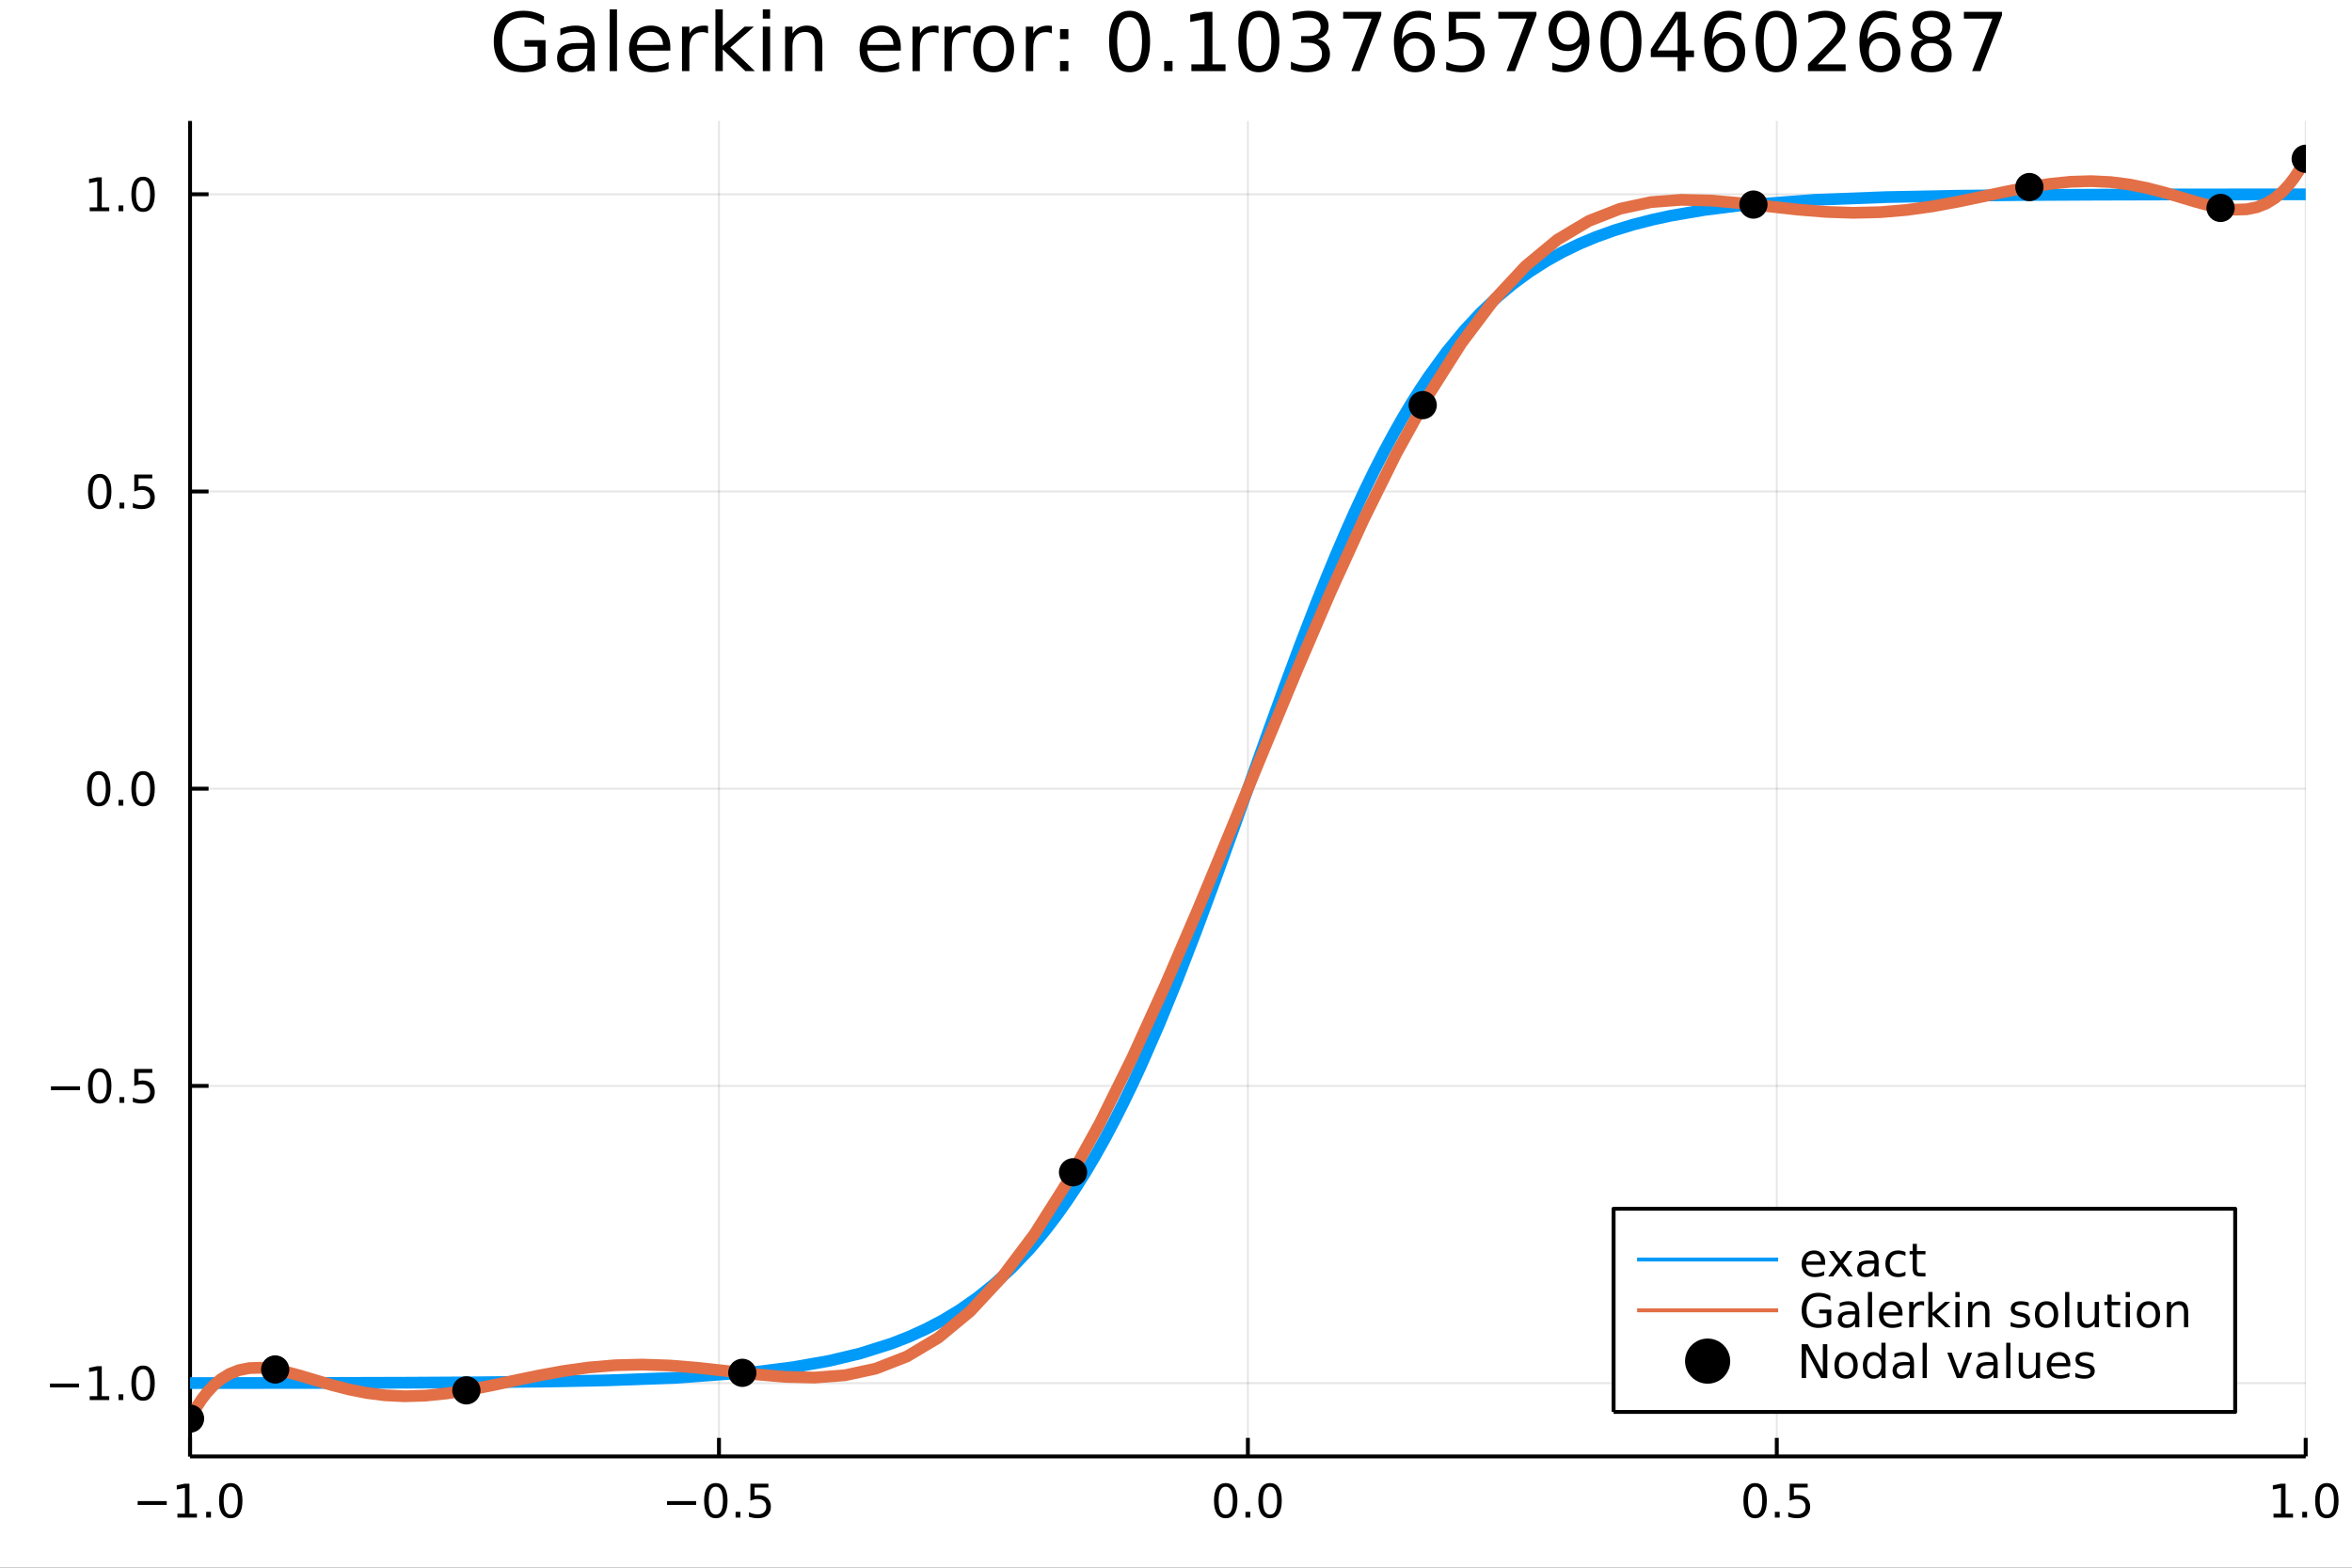 <?xml version="1.0" encoding="utf-8"?>
<svg xmlns="http://www.w3.org/2000/svg" xmlns:xlink="http://www.w3.org/1999/xlink" width="600" height="400" viewBox="0 0 2400 1600">
<rect x="0" y="0" width="2400" height="1600" fill="#333333" stroke="none"/>
<defs>
  <clipPath id="clip560">
    <rect x="0" y="0" width="2400" height="1600"/>
  </clipPath>
</defs>
<path clip-path="url(#clip560)" d="
M0 1600 L2400 1600 L2400 0 L0 0  Z
  " fill="#ffffff" fill-rule="evenodd" fill-opacity="1"/>
<defs>
  <clipPath id="clip561">
    <rect x="480" y="0" width="1681" height="1600"/>
  </clipPath>
</defs>
<path clip-path="url(#clip560)" d="
M193.936 1486.45 L2352.76 1486.45 L2352.76 123.472 L193.936 123.472  Z
  " fill="#ffffff" fill-rule="evenodd" fill-opacity="1"/>
<defs>
  <clipPath id="clip562">
    <rect x="193" y="123" width="2160" height="1364"/>
  </clipPath>
</defs>
<polyline clip-path="url(#clip562)" style="stroke:#000000; stroke-linecap:butt; stroke-linejoin:round; stroke-width:2; stroke-opacity:0.1; fill:none" points="
  193.936,1486.45 193.936,123.472 
  "/>
<polyline clip-path="url(#clip562)" style="stroke:#000000; stroke-linecap:butt; stroke-linejoin:round; stroke-width:2; stroke-opacity:0.1; fill:none" points="
  733.641,1486.45 733.641,123.472 
  "/>
<polyline clip-path="url(#clip562)" style="stroke:#000000; stroke-linecap:butt; stroke-linejoin:round; stroke-width:2; stroke-opacity:0.1; fill:none" points="
  1273.35,1486.45 1273.35,123.472 
  "/>
<polyline clip-path="url(#clip562)" style="stroke:#000000; stroke-linecap:butt; stroke-linejoin:round; stroke-width:2; stroke-opacity:0.1; fill:none" points="
  1813.05,1486.45 1813.05,123.472 
  "/>
<polyline clip-path="url(#clip562)" style="stroke:#000000; stroke-linecap:butt; stroke-linejoin:round; stroke-width:2; stroke-opacity:0.1; fill:none" points="
  2352.76,1486.45 2352.76,123.472 
  "/>
<polyline clip-path="url(#clip560)" style="stroke:#000000; stroke-linecap:butt; stroke-linejoin:round; stroke-width:4; stroke-opacity:1; fill:none" points="
  193.936,1486.45 2352.76,1486.45 
  "/>
<polyline clip-path="url(#clip560)" style="stroke:#000000; stroke-linecap:butt; stroke-linejoin:round; stroke-width:4; stroke-opacity:1; fill:none" points="
  193.936,1486.45 193.936,1467.55 
  "/>
<polyline clip-path="url(#clip560)" style="stroke:#000000; stroke-linecap:butt; stroke-linejoin:round; stroke-width:4; stroke-opacity:1; fill:none" points="
  733.641,1486.45 733.641,1467.55 
  "/>
<polyline clip-path="url(#clip560)" style="stroke:#000000; stroke-linecap:butt; stroke-linejoin:round; stroke-width:4; stroke-opacity:1; fill:none" points="
  1273.35,1486.45 1273.35,1467.55 
  "/>
<polyline clip-path="url(#clip560)" style="stroke:#000000; stroke-linecap:butt; stroke-linejoin:round; stroke-width:4; stroke-opacity:1; fill:none" points="
  1813.05,1486.45 1813.05,1467.55 
  "/>
<polyline clip-path="url(#clip560)" style="stroke:#000000; stroke-linecap:butt; stroke-linejoin:round; stroke-width:4; stroke-opacity:1; fill:none" points="
  2352.76,1486.45 2352.76,1467.55 
  "/>
<path clip-path="url(#clip560)" d="M140.464 1532.02 L170.14 1532.02 L170.14 1535.95 L140.464 1535.95 L140.464 1532.02 Z" fill="#000000" fill-rule="evenodd" fill-opacity="1" /><path clip-path="url(#clip560)" d="M181.043 1544.91 L188.681 1544.91 L188.681 1518.55 L180.371 1520.21 L180.371 1515.95 L188.635 1514.29 L193.311 1514.29 L193.311 1544.91 L200.95 1544.91 L200.95 1548.85 L181.043 1548.85 L181.043 1544.91 Z" fill="#000000" fill-rule="evenodd" fill-opacity="1" /><path clip-path="url(#clip560)" d="M210.394 1542.97 L215.278 1542.97 L215.278 1548.85 L210.394 1548.85 L210.394 1542.97 Z" fill="#000000" fill-rule="evenodd" fill-opacity="1" /><path clip-path="url(#clip560)" d="M235.464 1517.37 Q231.852 1517.37 230.024 1520.93 Q228.218 1524.47 228.218 1531.6 Q228.218 1538.71 230.024 1542.27 Q231.852 1545.82 235.464 1545.82 Q239.098 1545.82 240.903 1542.27 Q242.732 1538.71 242.732 1531.6 Q242.732 1524.47 240.903 1520.93 Q239.098 1517.37 235.464 1517.37 M235.464 1513.66 Q241.274 1513.66 244.329 1518.27 Q247.408 1522.85 247.408 1531.6 Q247.408 1540.33 244.329 1544.94 Q241.274 1549.52 235.464 1549.52 Q229.653 1549.52 226.575 1544.94 Q223.519 1540.33 223.519 1531.6 Q223.519 1522.85 226.575 1518.27 Q229.653 1513.66 235.464 1513.66 Z" fill="#000000" fill-rule="evenodd" fill-opacity="1" /><path clip-path="url(#clip560)" d="M680.667 1532.02 L710.342 1532.02 L710.342 1535.95 L680.667 1535.95 L680.667 1532.02 Z" fill="#000000" fill-rule="evenodd" fill-opacity="1" /><path clip-path="url(#clip560)" d="M730.435 1517.37 Q726.824 1517.37 724.995 1520.93 Q723.19 1524.47 723.19 1531.6 Q723.19 1538.71 724.995 1542.27 Q726.824 1545.82 730.435 1545.82 Q734.069 1545.82 735.875 1542.27 Q737.703 1538.71 737.703 1531.6 Q737.703 1524.47 735.875 1520.93 Q734.069 1517.37 730.435 1517.37 M730.435 1513.66 Q736.245 1513.66 739.301 1518.27 Q742.379 1522.85 742.379 1531.6 Q742.379 1540.33 739.301 1544.94 Q736.245 1549.52 730.435 1549.52 Q724.625 1549.52 721.546 1544.94 Q718.491 1540.33 718.491 1531.6 Q718.491 1522.85 721.546 1518.27 Q724.625 1513.66 730.435 1513.66 Z" fill="#000000" fill-rule="evenodd" fill-opacity="1" /><path clip-path="url(#clip560)" d="M750.597 1542.97 L755.481 1542.97 L755.481 1548.85 L750.597 1548.85 L750.597 1542.97 Z" fill="#000000" fill-rule="evenodd" fill-opacity="1" /><path clip-path="url(#clip560)" d="M765.713 1514.29 L784.069 1514.29 L784.069 1518.22 L769.995 1518.22 L769.995 1526.7 Q771.013 1526.35 772.032 1526.19 Q773.05 1526 774.069 1526 Q779.856 1526 783.236 1529.17 Q786.615 1532.34 786.615 1537.76 Q786.615 1543.34 783.143 1546.44 Q779.671 1549.52 773.351 1549.52 Q771.175 1549.52 768.907 1549.15 Q766.662 1548.78 764.254 1548.04 L764.254 1543.34 Q766.338 1544.47 768.56 1545.03 Q770.782 1545.58 773.259 1545.58 Q777.263 1545.58 779.601 1543.48 Q781.939 1541.37 781.939 1537.76 Q781.939 1534.15 779.601 1532.04 Q777.263 1529.94 773.259 1529.94 Q771.384 1529.94 769.509 1530.35 Q767.657 1530.77 765.713 1531.65 L765.713 1514.29 Z" fill="#000000" fill-rule="evenodd" fill-opacity="1" /><path clip-path="url(#clip560)" d="M1250.73 1517.37 Q1247.12 1517.37 1245.29 1520.93 Q1243.49 1524.47 1243.49 1531.6 Q1243.49 1538.71 1245.29 1542.27 Q1247.12 1545.82 1250.73 1545.82 Q1254.36 1545.82 1256.17 1542.27 Q1258 1538.71 1258 1531.6 Q1258 1524.47 1256.17 1520.93 Q1254.36 1517.37 1250.73 1517.37 M1250.73 1513.66 Q1256.54 1513.66 1259.6 1518.27 Q1262.67 1522.85 1262.67 1531.6 Q1262.67 1540.33 1259.6 1544.94 Q1256.54 1549.52 1250.73 1549.52 Q1244.92 1549.52 1241.84 1544.94 Q1238.79 1540.33 1238.79 1531.6 Q1238.79 1522.85 1241.84 1518.27 Q1244.92 1513.66 1250.73 1513.66 Z" fill="#000000" fill-rule="evenodd" fill-opacity="1" /><path clip-path="url(#clip560)" d="M1270.89 1542.97 L1275.78 1542.97 L1275.78 1548.85 L1270.89 1548.85 L1270.89 1542.97 Z" fill="#000000" fill-rule="evenodd" fill-opacity="1" /><path clip-path="url(#clip560)" d="M1295.96 1517.37 Q1292.35 1517.37 1290.52 1520.93 Q1288.72 1524.47 1288.72 1531.6 Q1288.72 1538.71 1290.52 1542.27 Q1292.35 1545.82 1295.96 1545.82 Q1299.6 1545.82 1301.4 1542.27 Q1303.23 1538.71 1303.23 1531.6 Q1303.23 1524.47 1301.4 1520.93 Q1299.6 1517.37 1295.96 1517.37 M1295.96 1513.66 Q1301.77 1513.66 1304.83 1518.27 Q1307.91 1522.85 1307.91 1531.6 Q1307.91 1540.33 1304.83 1544.94 Q1301.77 1549.52 1295.96 1549.52 Q1290.15 1549.52 1287.07 1544.94 Q1284.02 1540.33 1284.02 1531.6 Q1284.02 1522.85 1287.07 1518.27 Q1290.15 1513.66 1295.96 1513.66 Z" fill="#000000" fill-rule="evenodd" fill-opacity="1" /><path clip-path="url(#clip560)" d="M1790.93 1517.37 Q1787.32 1517.37 1785.49 1520.93 Q1783.69 1524.47 1783.69 1531.6 Q1783.69 1538.71 1785.49 1542.27 Q1787.32 1545.82 1790.93 1545.82 Q1794.57 1545.82 1796.37 1542.27 Q1798.2 1538.71 1798.2 1531.6 Q1798.2 1524.47 1796.37 1520.93 Q1794.57 1517.37 1790.93 1517.37 M1790.93 1513.66 Q1796.74 1513.66 1799.8 1518.27 Q1802.88 1522.85 1802.88 1531.6 Q1802.88 1540.33 1799.8 1544.94 Q1796.74 1549.52 1790.93 1549.52 Q1785.12 1549.52 1782.04 1544.94 Q1778.99 1540.33 1778.99 1531.6 Q1778.99 1522.85 1782.04 1518.27 Q1785.12 1513.66 1790.93 1513.66 Z" fill="#000000" fill-rule="evenodd" fill-opacity="1" /><path clip-path="url(#clip560)" d="M1811.09 1542.97 L1815.98 1542.97 L1815.98 1548.85 L1811.09 1548.85 L1811.09 1542.97 Z" fill="#000000" fill-rule="evenodd" fill-opacity="1" /><path clip-path="url(#clip560)" d="M1826.21 1514.29 L1844.57 1514.29 L1844.57 1518.22 L1830.49 1518.22 L1830.49 1526.7 Q1831.51 1526.35 1832.53 1526.19 Q1833.55 1526 1834.57 1526 Q1840.35 1526 1843.73 1529.17 Q1847.11 1532.34 1847.11 1537.76 Q1847.11 1543.34 1843.64 1546.44 Q1840.17 1549.52 1833.85 1549.52 Q1831.67 1549.52 1829.41 1549.15 Q1827.16 1548.78 1824.75 1548.04 L1824.75 1543.34 Q1826.84 1544.47 1829.06 1545.03 Q1831.28 1545.58 1833.76 1545.58 Q1837.76 1545.58 1840.1 1543.48 Q1842.44 1541.37 1842.44 1537.76 Q1842.44 1534.15 1840.1 1532.04 Q1837.76 1529.94 1833.76 1529.94 Q1831.88 1529.94 1830.01 1530.35 Q1828.16 1530.77 1826.21 1531.65 L1826.21 1514.29 Z" fill="#000000" fill-rule="evenodd" fill-opacity="1" /><path clip-path="url(#clip560)" d="M2319.91 1544.91 L2327.55 1544.91 L2327.55 1518.55 L2319.24 1520.21 L2319.24 1515.95 L2327.5 1514.29 L2332.18 1514.29 L2332.18 1544.91 L2339.82 1544.91 L2339.82 1548.85 L2319.91 1548.85 L2319.91 1544.91 Z" fill="#000000" fill-rule="evenodd" fill-opacity="1" /><path clip-path="url(#clip560)" d="M2349.26 1542.97 L2354.14 1542.97 L2354.14 1548.85 L2349.26 1548.85 L2349.26 1542.97 Z" fill="#000000" fill-rule="evenodd" fill-opacity="1" /><path clip-path="url(#clip560)" d="M2374.33 1517.37 Q2370.72 1517.37 2368.89 1520.93 Q2367.08 1524.47 2367.08 1531.6 Q2367.08 1538.71 2368.89 1542.27 Q2370.72 1545.82 2374.33 1545.82 Q2377.96 1545.82 2379.77 1542.27 Q2381.6 1538.71 2381.6 1531.6 Q2381.6 1524.47 2379.77 1520.93 Q2377.96 1517.37 2374.33 1517.37 M2374.33 1513.66 Q2380.14 1513.66 2383.2 1518.27 Q2386.27 1522.85 2386.27 1531.6 Q2386.27 1540.33 2383.2 1544.94 Q2380.14 1549.52 2374.33 1549.52 Q2368.52 1549.52 2365.44 1544.94 Q2362.39 1540.33 2362.39 1531.6 Q2362.39 1522.85 2365.44 1518.27 Q2368.52 1513.66 2374.33 1513.66 Z" fill="#000000" fill-rule="evenodd" fill-opacity="1" /><polyline clip-path="url(#clip562)" style="stroke:#000000; stroke-linecap:butt; stroke-linejoin:round; stroke-width:2; stroke-opacity:0.1; fill:none" points="
  193.936,1411.64 2352.76,1411.64 
  "/>
<polyline clip-path="url(#clip562)" style="stroke:#000000; stroke-linecap:butt; stroke-linejoin:round; stroke-width:2; stroke-opacity:0.1; fill:none" points="
  193.936,1108.3 2352.76,1108.3 
  "/>
<polyline clip-path="url(#clip562)" style="stroke:#000000; stroke-linecap:butt; stroke-linejoin:round; stroke-width:2; stroke-opacity:0.1; fill:none" points="
  193.936,804.96 2352.76,804.96 
  "/>
<polyline clip-path="url(#clip562)" style="stroke:#000000; stroke-linecap:butt; stroke-linejoin:round; stroke-width:2; stroke-opacity:0.1; fill:none" points="
  193.936,501.622 2352.76,501.622 
  "/>
<polyline clip-path="url(#clip562)" style="stroke:#000000; stroke-linecap:butt; stroke-linejoin:round; stroke-width:2; stroke-opacity:0.1; fill:none" points="
  193.936,198.283 2352.76,198.283 
  "/>
<polyline clip-path="url(#clip560)" style="stroke:#000000; stroke-linecap:butt; stroke-linejoin:round; stroke-width:4; stroke-opacity:1; fill:none" points="
  193.936,1486.45 193.936,123.472 
  "/>
<polyline clip-path="url(#clip560)" style="stroke:#000000; stroke-linecap:butt; stroke-linejoin:round; stroke-width:4; stroke-opacity:1; fill:none" points="
  193.936,1411.64 212.834,1411.64 
  "/>
<polyline clip-path="url(#clip560)" style="stroke:#000000; stroke-linecap:butt; stroke-linejoin:round; stroke-width:4; stroke-opacity:1; fill:none" points="
  193.936,1108.3 212.834,1108.3 
  "/>
<polyline clip-path="url(#clip560)" style="stroke:#000000; stroke-linecap:butt; stroke-linejoin:round; stroke-width:4; stroke-opacity:1; fill:none" points="
  193.936,804.96 212.834,804.96 
  "/>
<polyline clip-path="url(#clip560)" style="stroke:#000000; stroke-linecap:butt; stroke-linejoin:round; stroke-width:4; stroke-opacity:1; fill:none" points="
  193.936,501.622 212.834,501.622 
  "/>
<polyline clip-path="url(#clip560)" style="stroke:#000000; stroke-linecap:butt; stroke-linejoin:round; stroke-width:4; stroke-opacity:1; fill:none" points="
  193.936,198.283 212.834,198.283 
  "/>
<path clip-path="url(#clip560)" d="M50.992 1412.09 L80.668 1412.09 L80.668 1416.02 L50.992 1416.02 L50.992 1412.09 Z" fill="#000000" fill-rule="evenodd" fill-opacity="1" /><path clip-path="url(#clip560)" d="M91.571 1424.98 L99.21 1424.98 L99.21 1398.62 L90.899 1400.28 L90.899 1396.02 L99.163 1394.36 L103.839 1394.36 L103.839 1424.98 L111.478 1424.98 L111.478 1428.92 L91.571 1428.92 L91.571 1424.98 Z" fill="#000000" fill-rule="evenodd" fill-opacity="1" /><path clip-path="url(#clip560)" d="M120.922 1423.04 L125.807 1423.04 L125.807 1428.92 L120.922 1428.92 L120.922 1423.04 Z" fill="#000000" fill-rule="evenodd" fill-opacity="1" /><path clip-path="url(#clip560)" d="M145.992 1397.44 Q142.381 1397.44 140.552 1401 Q138.746 1404.54 138.746 1411.67 Q138.746 1418.78 140.552 1422.34 Q142.381 1425.88 145.992 1425.88 Q149.626 1425.88 151.431 1422.34 Q153.26 1418.78 153.26 1411.67 Q153.26 1404.54 151.431 1401 Q149.626 1397.44 145.992 1397.44 M145.992 1393.73 Q151.802 1393.73 154.857 1398.34 Q157.936 1402.92 157.936 1411.67 Q157.936 1420.4 154.857 1425 Q151.802 1429.59 145.992 1429.59 Q140.181 1429.59 137.103 1425 Q134.047 1420.4 134.047 1411.67 Q134.047 1402.92 137.103 1398.34 Q140.181 1393.73 145.992 1393.73 Z" fill="#000000" fill-rule="evenodd" fill-opacity="1" /><path clip-path="url(#clip560)" d="M51.987 1108.75 L81.663 1108.75 L81.663 1112.68 L51.987 1112.68 L51.987 1108.75 Z" fill="#000000" fill-rule="evenodd" fill-opacity="1" /><path clip-path="url(#clip560)" d="M101.756 1094.1 Q98.145 1094.1 96.316 1097.66 Q94.51 1101.2 94.51 1108.33 Q94.51 1115.44 96.316 1119 Q98.145 1122.55 101.756 1122.55 Q105.39 1122.55 107.196 1119 Q109.024 1115.44 109.024 1108.33 Q109.024 1101.2 107.196 1097.66 Q105.39 1094.1 101.756 1094.1 M101.756 1090.39 Q107.566 1090.39 110.621 1095 Q113.7 1099.58 113.7 1108.33 Q113.7 1117.06 110.621 1121.67 Q107.566 1126.25 101.756 1126.25 Q95.946 1126.25 92.867 1121.67 Q89.811 1117.06 89.811 1108.33 Q89.811 1099.58 92.867 1095 Q95.946 1090.39 101.756 1090.39 Z" fill="#000000" fill-rule="evenodd" fill-opacity="1" /><path clip-path="url(#clip560)" d="M121.918 1119.7 L126.802 1119.7 L126.802 1125.58 L121.918 1125.58 L121.918 1119.7 Z" fill="#000000" fill-rule="evenodd" fill-opacity="1" /><path clip-path="url(#clip560)" d="M137.033 1091.02 L155.39 1091.02 L155.39 1094.95 L141.316 1094.95 L141.316 1103.43 Q142.334 1103.08 143.353 1102.92 Q144.371 1102.73 145.39 1102.73 Q151.177 1102.73 154.556 1105.9 Q157.936 1109.07 157.936 1114.49 Q157.936 1120.07 154.464 1123.17 Q150.992 1126.25 144.672 1126.25 Q142.496 1126.25 140.228 1125.88 Q137.982 1125.51 135.575 1124.77 L135.575 1120.07 Q137.658 1121.2 139.881 1121.76 Q142.103 1122.31 144.58 1122.31 Q148.584 1122.31 150.922 1120.21 Q153.26 1118.1 153.26 1114.49 Q153.26 1110.88 150.922 1108.77 Q148.584 1106.67 144.58 1106.67 Q142.705 1106.67 140.83 1107.08 Q138.978 1107.5 137.033 1108.38 L137.033 1091.02 Z" fill="#000000" fill-rule="evenodd" fill-opacity="1" /><path clip-path="url(#clip560)" d="M100.76 790.759 Q97.149 790.759 95.321 794.323 Q93.515 797.865 93.515 804.995 Q93.515 812.101 95.321 815.666 Q97.149 819.208 100.76 819.208 Q104.395 819.208 106.2 815.666 Q108.029 812.101 108.029 804.995 Q108.029 797.865 106.2 794.323 Q104.395 790.759 100.76 790.759 M100.76 787.055 Q106.571 787.055 109.626 791.661 Q112.705 796.245 112.705 804.995 Q112.705 813.722 109.626 818.328 Q106.571 822.911 100.76 822.911 Q94.95 822.911 91.871 818.328 Q88.816 813.722 88.816 804.995 Q88.816 796.245 91.871 791.661 Q94.95 787.055 100.76 787.055 Z" fill="#000000" fill-rule="evenodd" fill-opacity="1" /><path clip-path="url(#clip560)" d="M120.922 816.36 L125.807 816.36 L125.807 822.24 L120.922 822.24 L120.922 816.36 Z" fill="#000000" fill-rule="evenodd" fill-opacity="1" /><path clip-path="url(#clip560)" d="M145.992 790.759 Q142.381 790.759 140.552 794.323 Q138.746 797.865 138.746 804.995 Q138.746 812.101 140.552 815.666 Q142.381 819.208 145.992 819.208 Q149.626 819.208 151.431 815.666 Q153.26 812.101 153.26 804.995 Q153.26 797.865 151.431 794.323 Q149.626 790.759 145.992 790.759 M145.992 787.055 Q151.802 787.055 154.857 791.661 Q157.936 796.245 157.936 804.995 Q157.936 813.722 154.857 818.328 Q151.802 822.911 145.992 822.911 Q140.181 822.911 137.103 818.328 Q134.047 813.722 134.047 804.995 Q134.047 796.245 137.103 791.661 Q140.181 787.055 145.992 787.055 Z" fill="#000000" fill-rule="evenodd" fill-opacity="1" /><path clip-path="url(#clip560)" d="M101.756 487.42 Q98.145 487.42 96.316 490.985 Q94.51 494.527 94.51 501.656 Q94.51 508.763 96.316 512.328 Q98.145 515.869 101.756 515.869 Q105.39 515.869 107.196 512.328 Q109.024 508.763 109.024 501.656 Q109.024 494.527 107.196 490.985 Q105.39 487.42 101.756 487.42 M101.756 483.717 Q107.566 483.717 110.621 488.323 Q113.7 492.906 113.7 501.656 Q113.7 510.383 110.621 514.99 Q107.566 519.573 101.756 519.573 Q95.946 519.573 92.867 514.99 Q89.811 510.383 89.811 501.656 Q89.811 492.906 92.867 488.323 Q95.946 483.717 101.756 483.717 Z" fill="#000000" fill-rule="evenodd" fill-opacity="1" /><path clip-path="url(#clip560)" d="M121.918 513.022 L126.802 513.022 L126.802 518.902 L121.918 518.902 L121.918 513.022 Z" fill="#000000" fill-rule="evenodd" fill-opacity="1" /><path clip-path="url(#clip560)" d="M137.033 484.342 L155.39 484.342 L155.39 488.277 L141.316 488.277 L141.316 496.749 Q142.334 496.402 143.353 496.24 Q144.371 496.054 145.39 496.054 Q151.177 496.054 154.556 499.226 Q157.936 502.397 157.936 507.814 Q157.936 513.392 154.464 516.494 Q150.992 519.573 144.672 519.573 Q142.496 519.573 140.228 519.202 Q137.982 518.832 135.575 518.091 L135.575 513.392 Q137.658 514.527 139.881 515.082 Q142.103 515.638 144.58 515.638 Q148.584 515.638 150.922 513.531 Q153.26 511.425 153.26 507.814 Q153.26 504.203 150.922 502.096 Q148.584 499.99 144.58 499.99 Q142.705 499.99 140.83 500.406 Q138.978 500.823 137.033 501.703 L137.033 484.342 Z" fill="#000000" fill-rule="evenodd" fill-opacity="1" /><path clip-path="url(#clip560)" d="M91.571 211.628 L99.21 211.628 L99.21 185.262 L90.899 186.929 L90.899 182.67 L99.163 181.003 L103.839 181.003 L103.839 211.628 L111.478 211.628 L111.478 215.563 L91.571 215.563 L91.571 211.628 Z" fill="#000000" fill-rule="evenodd" fill-opacity="1" /><path clip-path="url(#clip560)" d="M120.922 209.684 L125.807 209.684 L125.807 215.563 L120.922 215.563 L120.922 209.684 Z" fill="#000000" fill-rule="evenodd" fill-opacity="1" /><path clip-path="url(#clip560)" d="M145.992 184.082 Q142.381 184.082 140.552 187.647 Q138.746 191.188 138.746 198.318 Q138.746 205.424 140.552 208.989 Q142.381 212.531 145.992 212.531 Q149.626 212.531 151.431 208.989 Q153.26 205.424 153.26 198.318 Q153.26 191.188 151.431 187.647 Q149.626 184.082 145.992 184.082 M145.992 180.378 Q151.802 180.378 154.857 184.985 Q157.936 189.568 157.936 198.318 Q157.936 207.045 154.857 211.651 Q151.802 216.234 145.992 216.234 Q140.181 216.234 137.103 211.651 Q134.047 207.045 134.047 198.318 Q134.047 189.568 137.103 184.985 Q140.181 180.378 145.992 180.378 Z" fill="#000000" fill-rule="evenodd" fill-opacity="1" /><path clip-path="url(#clip560)" d="M548.558 63.948 L548.558 47.703 L535.19 47.703 L535.19 40.979 L556.66 40.979 L556.66 66.945 Q551.92 70.308 546.209 72.049 Q540.497 73.751 534.015 73.751 Q519.837 73.751 511.816 65.487 Q503.836 57.183 503.836 42.397 Q503.836 27.57 511.816 19.307 Q519.837 11.002 534.015 11.002 Q539.93 11.002 545.236 12.461 Q550.584 13.919 555.08 16.755 L555.08 25.464 Q550.543 21.616 545.439 19.671 Q540.335 17.727 534.704 17.727 Q523.605 17.727 518.014 23.925 Q512.465 30.122 512.465 42.397 Q512.465 54.63 518.014 60.828 Q523.605 67.026 534.704 67.026 Q539.039 67.026 542.441 66.297 Q545.844 65.527 548.558 63.948 Z" fill="#000000" fill-rule="evenodd" fill-opacity="1" /><path clip-path="url(#clip560)" d="M591.903 49.769 Q582.869 49.769 579.386 51.835 Q575.902 53.901 575.902 58.884 Q575.902 62.854 578.494 65.203 Q581.127 67.512 585.624 67.512 Q591.822 67.512 595.549 63.137 Q599.316 58.722 599.316 51.43 L599.316 49.769 L591.903 49.769 M606.77 46.691 L606.77 72.576 L599.316 72.576 L599.316 65.689 Q596.764 69.821 592.956 71.806 Q589.148 73.751 583.639 73.751 Q576.671 73.751 572.54 69.862 Q568.448 65.933 568.448 59.37 Q568.448 51.714 573.552 47.825 Q578.697 43.936 588.865 43.936 L599.316 43.936 L599.316 43.207 Q599.316 38.062 595.913 35.267 Q592.551 32.431 586.434 32.431 Q582.545 32.431 578.859 33.363 Q575.173 34.295 571.77 36.158 L571.77 29.272 Q575.861 27.692 579.71 26.922 Q583.558 26.112 587.204 26.112 Q597.047 26.112 601.909 31.216 Q606.77 36.32 606.77 46.691 Z" fill="#000000" fill-rule="evenodd" fill-opacity="1" /><path clip-path="url(#clip560)" d="M622.123 9.544 L629.576 9.544 L629.576 72.576 L622.123 72.576 L622.123 9.544 Z" fill="#000000" fill-rule="evenodd" fill-opacity="1" /><path clip-path="url(#clip560)" d="M683.98 48.028 L683.98 51.673 L649.709 51.673 Q650.195 59.37 654.327 63.421 Q658.5 67.431 665.913 67.431 Q670.207 67.431 674.217 66.378 Q678.268 65.325 682.238 63.218 L682.238 70.267 Q678.228 71.968 674.015 72.86 Q669.802 73.751 665.467 73.751 Q654.611 73.751 648.251 67.431 Q641.932 61.112 641.932 50.337 Q641.932 39.197 647.927 32.675 Q653.963 26.112 664.171 26.112 Q673.326 26.112 678.633 32.026 Q683.98 37.9 683.98 48.028 M676.526 45.84 Q676.445 39.723 673.083 36.077 Q669.761 32.431 664.252 32.431 Q658.014 32.431 654.246 35.956 Q650.519 39.48 649.952 45.88 L676.526 45.84 Z" fill="#000000" fill-rule="evenodd" fill-opacity="1" /><path clip-path="url(#clip560)" d="M722.504 34.173 Q721.248 33.444 719.749 33.12 Q718.291 32.756 716.509 32.756 Q710.189 32.756 706.786 36.888 Q703.424 40.979 703.424 48.676 L703.424 72.576 L695.93 72.576 L695.93 27.206 L703.424 27.206 L703.424 34.254 Q705.774 30.122 709.541 28.138 Q713.308 26.112 718.696 26.112 Q719.466 26.112 720.398 26.234 Q721.329 26.315 722.463 26.517 L722.504 34.173 Z" fill="#000000" fill-rule="evenodd" fill-opacity="1" /><path clip-path="url(#clip560)" d="M730.039 9.544 L737.533 9.544 L737.533 46.772 L759.772 27.206 L769.292 27.206 L745.23 48.433 L770.305 72.576 L760.582 72.576 L737.533 50.418 L737.533 72.576 L730.039 72.576 L730.039 9.544 Z" fill="#000000" fill-rule="evenodd" fill-opacity="1" /><path clip-path="url(#clip560)" d="M778.366 27.206 L785.82 27.206 L785.82 72.576 L778.366 72.576 L778.366 27.206 M778.366 9.544 L785.82 9.544 L785.82 18.983 L778.366 18.983 L778.366 9.544 Z" fill="#000000" fill-rule="evenodd" fill-opacity="1" /><path clip-path="url(#clip560)" d="M839.13 45.192 L839.13 72.576 L831.676 72.576 L831.676 45.435 Q831.676 38.994 829.164 35.794 Q826.653 32.594 821.63 32.594 Q815.594 32.594 812.11 36.442 Q808.626 40.29 808.626 46.934 L808.626 72.576 L801.132 72.576 L801.132 27.206 L808.626 27.206 L808.626 34.254 Q811.3 30.163 814.905 28.138 Q818.551 26.112 823.29 26.112 Q831.109 26.112 835.119 30.973 Q839.13 35.794 839.13 45.192 Z" fill="#000000" fill-rule="evenodd" fill-opacity="1" /><path clip-path="url(#clip560)" d="M919.175 48.028 L919.175 51.673 L884.905 51.673 Q885.391 59.37 889.523 63.421 Q893.695 67.431 901.108 67.431 Q905.402 67.431 909.413 66.378 Q913.464 65.325 917.434 63.218 L917.434 70.267 Q913.423 71.968 909.21 72.86 Q904.997 73.751 900.663 73.751 Q889.806 73.751 883.446 67.431 Q877.127 61.112 877.127 50.337 Q877.127 39.197 883.122 32.675 Q889.158 26.112 899.366 26.112 Q908.522 26.112 913.828 32.026 Q919.175 37.9 919.175 48.028 M911.722 45.84 Q911.641 39.723 908.278 36.077 Q904.957 32.431 899.447 32.431 Q893.209 32.431 889.442 35.956 Q885.715 39.48 885.148 45.88 L911.722 45.84 Z" fill="#000000" fill-rule="evenodd" fill-opacity="1" /><path clip-path="url(#clip560)" d="M957.699 34.173 Q956.444 33.444 954.945 33.12 Q953.487 32.756 951.704 32.756 Q945.385 32.756 941.982 36.888 Q938.62 40.979 938.62 48.676 L938.62 72.576 L931.126 72.576 L931.126 27.206 L938.62 27.206 L938.62 34.254 Q940.969 30.122 944.737 28.138 Q948.504 26.112 953.892 26.112 Q954.661 26.112 955.593 26.234 Q956.525 26.315 957.659 26.517 L957.699 34.173 Z" fill="#000000" fill-rule="evenodd" fill-opacity="1" /><path clip-path="url(#clip560)" d="M990.35 34.173 Q989.094 33.444 987.595 33.12 Q986.137 32.756 984.354 32.756 Q978.035 32.756 974.632 36.888 Q971.27 40.979 971.27 48.676 L971.27 72.576 L963.776 72.576 L963.776 27.206 L971.27 27.206 L971.27 34.254 Q973.62 30.122 977.387 28.138 Q981.154 26.112 986.542 26.112 Q987.312 26.112 988.243 26.234 Q989.175 26.315 990.309 26.517 L990.35 34.173 Z" fill="#000000" fill-rule="evenodd" fill-opacity="1" /><path clip-path="url(#clip560)" d="M1013.93 32.431 Q1007.93 32.431 1004.45 37.131 Q1000.96 41.789 1000.96 49.931 Q1000.96 58.074 1004.41 62.773 Q1007.89 67.431 1013.93 67.431 Q1019.88 67.431 1023.36 62.732 Q1026.85 58.033 1026.85 49.931 Q1026.85 41.87 1023.36 37.171 Q1019.88 32.431 1013.93 32.431 M1013.93 26.112 Q1023.65 26.112 1029.2 32.431 Q1034.75 38.751 1034.75 49.931 Q1034.75 61.071 1029.2 67.431 Q1023.65 73.751 1013.93 73.751 Q1004.16 73.751 998.614 67.431 Q993.104 61.071 993.104 49.931 Q993.104 38.751 998.614 32.431 Q1004.16 26.112 1013.93 26.112 Z" fill="#000000" fill-rule="evenodd" fill-opacity="1" /><path clip-path="url(#clip560)" d="M1073.39 34.173 Q1072.14 33.444 1070.64 33.12 Q1069.18 32.756 1067.4 32.756 Q1061.08 32.756 1057.68 36.888 Q1054.31 40.979 1054.31 48.676 L1054.31 72.576 L1046.82 72.576 L1046.82 27.206 L1054.31 27.206 L1054.31 34.254 Q1056.66 30.122 1060.43 28.138 Q1064.2 26.112 1069.59 26.112 Q1070.36 26.112 1071.29 26.234 Q1072.22 26.315 1073.35 26.517 L1073.39 34.173 Z" fill="#000000" fill-rule="evenodd" fill-opacity="1" /><path clip-path="url(#clip560)" d="M1081.66 62.287 L1090.2 62.287 L1090.2 72.576 L1081.66 72.576 L1081.66 62.287 M1081.66 29.677 L1090.2 29.677 L1090.2 39.966 L1081.66 39.966 L1081.66 29.677 Z" fill="#000000" fill-rule="evenodd" fill-opacity="1" /><path clip-path="url(#clip560)" d="M1152.63 17.484 Q1146.31 17.484 1143.11 23.722 Q1139.95 29.92 1139.95 42.397 Q1139.95 54.833 1143.11 61.071 Q1146.31 67.269 1152.63 67.269 Q1158.99 67.269 1162.15 61.071 Q1165.35 54.833 1165.35 42.397 Q1165.35 29.92 1162.15 23.722 Q1158.99 17.484 1152.63 17.484 M1152.63 11.002 Q1162.8 11.002 1168.14 19.064 Q1173.53 27.084 1173.53 42.397 Q1173.53 57.669 1168.14 65.73 Q1162.8 73.751 1152.63 73.751 Q1142.46 73.751 1137.07 65.73 Q1131.73 57.669 1131.73 42.397 Q1131.73 27.084 1137.07 19.064 Q1142.46 11.002 1152.63 11.002 Z" fill="#000000" fill-rule="evenodd" fill-opacity="1" /><path clip-path="url(#clip560)" d="M1187.91 62.287 L1196.46 62.287 L1196.46 72.576 L1187.91 72.576 L1187.91 62.287 Z" fill="#000000" fill-rule="evenodd" fill-opacity="1" /><path clip-path="url(#clip560)" d="M1215.7 65.689 L1229.07 65.689 L1229.07 19.55 L1214.53 22.466 L1214.53 15.013 L1228.99 12.096 L1237.17 12.096 L1237.17 65.689 L1250.54 65.689 L1250.54 72.576 L1215.7 72.576 L1215.7 65.689 Z" fill="#000000" fill-rule="evenodd" fill-opacity="1" /><path clip-path="url(#clip560)" d="M1284.57 17.484 Q1278.25 17.484 1275.05 23.722 Q1271.89 29.92 1271.89 42.397 Q1271.89 54.833 1275.05 61.071 Q1278.25 67.269 1284.57 67.269 Q1290.93 67.269 1294.09 61.071 Q1297.29 54.833 1297.29 42.397 Q1297.29 29.92 1294.09 23.722 Q1290.93 17.484 1284.57 17.484 M1284.57 11.002 Q1294.73 11.002 1300.08 19.064 Q1305.47 27.084 1305.47 42.397 Q1305.47 57.669 1300.08 65.73 Q1294.73 73.751 1284.57 73.751 Q1274.4 73.751 1269.01 65.73 Q1263.66 57.669 1263.66 42.397 Q1263.66 27.084 1269.01 19.064 Q1274.4 11.002 1284.57 11.002 Z" fill="#000000" fill-rule="evenodd" fill-opacity="1" /><path clip-path="url(#clip560)" d="M1344.64 39.966 Q1350.52 41.222 1353.8 45.192 Q1357.12 49.162 1357.12 54.995 Q1357.12 63.948 1350.96 68.849 Q1344.8 73.751 1333.46 73.751 Q1329.65 73.751 1325.6 72.981 Q1321.59 72.252 1317.3 70.753 L1317.3 62.854 Q1320.7 64.839 1324.75 65.852 Q1328.8 66.864 1333.22 66.864 Q1340.92 66.864 1344.93 63.826 Q1348.98 60.788 1348.98 54.995 Q1348.98 49.648 1345.21 46.65 Q1341.48 43.612 1334.8 43.612 L1327.75 43.612 L1327.75 36.888 L1335.12 36.888 Q1341.16 36.888 1344.36 34.498 Q1347.56 32.067 1347.56 27.53 Q1347.56 22.871 1344.24 20.4 Q1340.96 17.889 1334.8 17.889 Q1331.44 17.889 1327.59 18.618 Q1323.74 19.347 1319.12 20.887 L1319.12 13.595 Q1323.78 12.299 1327.83 11.65 Q1331.92 11.002 1335.53 11.002 Q1344.84 11.002 1350.27 15.256 Q1355.7 19.469 1355.7 26.679 Q1355.7 31.702 1352.82 35.186 Q1349.95 38.629 1344.64 39.966 Z" fill="#000000" fill-rule="evenodd" fill-opacity="1" /><path clip-path="url(#clip560)" d="M1370.57 12.096 L1409.46 12.096 L1409.46 15.58 L1387.5 72.576 L1378.95 72.576 L1399.61 18.983 L1370.57 18.983 L1370.57 12.096 Z" fill="#000000" fill-rule="evenodd" fill-opacity="1" /><path clip-path="url(#clip560)" d="M1443.93 39.075 Q1438.42 39.075 1435.18 42.842 Q1431.98 46.61 1431.98 53.172 Q1431.98 59.694 1435.18 63.502 Q1438.42 67.269 1443.93 67.269 Q1449.44 67.269 1452.64 63.502 Q1455.88 59.694 1455.88 53.172 Q1455.88 46.61 1452.64 42.842 Q1449.44 39.075 1443.93 39.075 M1460.17 13.433 L1460.17 20.887 Q1457.09 19.428 1453.94 18.659 Q1450.82 17.889 1447.74 17.889 Q1439.64 17.889 1435.34 23.358 Q1431.09 28.826 1430.48 39.885 Q1432.87 36.361 1436.48 34.498 Q1440.08 32.594 1444.42 32.594 Q1453.53 32.594 1458.8 38.143 Q1464.1 43.653 1464.1 53.172 Q1464.1 62.489 1458.59 68.12 Q1453.08 73.751 1443.93 73.751 Q1433.44 73.751 1427.89 65.73 Q1422.34 57.669 1422.34 42.397 Q1422.34 28.057 1429.14 19.55 Q1435.95 11.002 1447.41 11.002 Q1450.49 11.002 1453.61 11.61 Q1456.77 12.217 1460.17 13.433 Z" fill="#000000" fill-rule="evenodd" fill-opacity="1" /><path clip-path="url(#clip560)" d="M1478.28 12.096 L1510.4 12.096 L1510.4 18.983 L1485.78 18.983 L1485.78 33.809 Q1487.56 33.201 1489.34 32.918 Q1491.12 32.594 1492.9 32.594 Q1503.03 32.594 1508.95 38.143 Q1514.86 43.693 1514.86 53.172 Q1514.86 62.935 1508.78 68.363 Q1502.71 73.751 1491.65 73.751 Q1487.84 73.751 1483.87 73.103 Q1479.94 72.454 1475.73 71.158 L1475.73 62.935 Q1479.37 64.92 1483.26 65.892 Q1487.15 66.864 1491.49 66.864 Q1498.5 66.864 1502.59 63.178 Q1506.68 59.492 1506.68 53.172 Q1506.68 46.853 1502.59 43.166 Q1498.5 39.48 1491.49 39.48 Q1488.21 39.48 1484.92 40.209 Q1481.68 40.938 1478.28 42.478 L1478.28 12.096 Z" fill="#000000" fill-rule="evenodd" fill-opacity="1" /><path clip-path="url(#clip560)" d="M1528.92 12.096 L1567.81 12.096 L1567.81 15.58 L1545.85 72.576 L1537.3 72.576 L1557.96 18.983 L1528.92 18.983 L1528.92 12.096 Z" fill="#000000" fill-rule="evenodd" fill-opacity="1" /><path clip-path="url(#clip560)" d="M1584.01 71.32 L1584.01 63.867 Q1587.09 65.325 1590.25 66.095 Q1593.41 66.864 1596.45 66.864 Q1604.55 66.864 1608.8 61.436 Q1613.1 55.967 1613.7 44.868 Q1611.35 48.352 1607.75 50.215 Q1604.14 52.078 1599.77 52.078 Q1590.69 52.078 1585.39 46.61 Q1580.12 41.1 1580.12 31.581 Q1580.12 22.264 1585.63 16.633 Q1591.14 11.002 1600.29 11.002 Q1610.79 11.002 1616.3 19.064 Q1621.85 27.084 1621.85 42.397 Q1621.85 56.697 1615.04 65.244 Q1608.27 73.751 1596.81 73.751 Q1593.73 73.751 1590.57 73.143 Q1587.41 72.535 1584.01 71.32 M1600.29 45.678 Q1605.8 45.678 1609 41.911 Q1612.24 38.143 1612.24 31.581 Q1612.24 25.059 1609 21.292 Q1605.8 17.484 1600.29 17.484 Q1594.79 17.484 1591.54 21.292 Q1588.34 25.059 1588.34 31.581 Q1588.34 38.143 1591.54 41.911 Q1594.79 45.678 1600.29 45.678 Z" fill="#000000" fill-rule="evenodd" fill-opacity="1" /><path clip-path="url(#clip560)" d="M1654.05 17.484 Q1647.73 17.484 1644.53 23.722 Q1641.37 29.92 1641.37 42.397 Q1641.37 54.833 1644.53 61.071 Q1647.73 67.269 1654.05 67.269 Q1660.41 67.269 1663.57 61.071 Q1666.77 54.833 1666.77 42.397 Q1666.77 29.92 1663.57 23.722 Q1660.41 17.484 1654.05 17.484 M1654.05 11.002 Q1664.22 11.002 1669.56 19.064 Q1674.95 27.084 1674.95 42.397 Q1674.95 57.669 1669.56 65.73 Q1664.22 73.751 1654.05 73.751 Q1643.88 73.751 1638.49 65.73 Q1633.15 57.669 1633.15 42.397 Q1633.15 27.084 1638.49 19.064 Q1643.88 11.002 1654.05 11.002 Z" fill="#000000" fill-rule="evenodd" fill-opacity="1" /><path clip-path="url(#clip560)" d="M1711.82 19.226 L1691.16 51.511 L1711.82 51.511 L1711.82 19.226 M1709.67 12.096 L1719.96 12.096 L1719.96 51.511 L1728.59 51.511 L1728.59 58.317 L1719.96 58.317 L1719.96 72.576 L1711.82 72.576 L1711.82 58.317 L1684.51 58.317 L1684.51 50.418 L1709.67 12.096 Z" fill="#000000" fill-rule="evenodd" fill-opacity="1" /><path clip-path="url(#clip560)" d="M1760.63 39.075 Q1755.12 39.075 1751.88 42.842 Q1748.68 46.61 1748.68 53.172 Q1748.68 59.694 1751.88 63.502 Q1755.12 67.269 1760.63 67.269 Q1766.14 67.269 1769.34 63.502 Q1772.58 59.694 1772.58 53.172 Q1772.58 46.61 1769.34 42.842 Q1766.14 39.075 1760.63 39.075 M1776.87 13.433 L1776.87 20.887 Q1773.79 19.428 1770.63 18.659 Q1767.52 17.889 1764.44 17.889 Q1756.34 17.889 1752.04 23.358 Q1747.79 28.826 1747.18 39.885 Q1749.57 36.361 1753.18 34.498 Q1756.78 32.594 1761.12 32.594 Q1770.23 32.594 1775.5 38.143 Q1780.8 43.653 1780.8 53.172 Q1780.8 62.489 1775.29 68.12 Q1769.78 73.751 1760.63 73.751 Q1750.14 73.751 1744.59 65.73 Q1739.04 57.669 1739.04 42.397 Q1739.04 28.057 1745.84 19.55 Q1752.65 11.002 1764.11 11.002 Q1767.19 11.002 1770.31 11.61 Q1773.47 12.217 1776.87 13.433 Z" fill="#000000" fill-rule="evenodd" fill-opacity="1" /><path clip-path="url(#clip560)" d="M1812.4 17.484 Q1806.08 17.484 1802.88 23.722 Q1799.72 29.92 1799.72 42.397 Q1799.72 54.833 1802.88 61.071 Q1806.08 67.269 1812.4 67.269 Q1818.76 67.269 1821.92 61.071 Q1825.12 54.833 1825.12 42.397 Q1825.12 29.92 1821.92 23.722 Q1818.76 17.484 1812.4 17.484 M1812.4 11.002 Q1822.57 11.002 1827.91 19.064 Q1833.3 27.084 1833.3 42.397 Q1833.3 57.669 1827.91 65.73 Q1822.57 73.751 1812.4 73.751 Q1802.23 73.751 1796.84 65.73 Q1791.5 57.669 1791.5 42.397 Q1791.5 27.084 1796.84 19.064 Q1802.23 11.002 1812.4 11.002 Z" fill="#000000" fill-rule="evenodd" fill-opacity="1" /><path clip-path="url(#clip560)" d="M1854.73 65.689 L1883.29 65.689 L1883.29 72.576 L1844.89 72.576 L1844.89 65.689 Q1849.55 60.869 1857.57 52.767 Q1865.63 44.625 1867.69 42.275 Q1871.62 37.86 1873.16 34.822 Q1874.74 31.743 1874.74 28.786 Q1874.74 23.965 1871.34 20.927 Q1867.98 17.889 1862.55 17.889 Q1858.7 17.889 1854.41 19.226 Q1850.15 20.562 1845.29 23.276 L1845.29 15.013 Q1850.24 13.028 1854.53 12.015 Q1858.82 11.002 1862.39 11.002 Q1871.79 11.002 1877.38 15.701 Q1882.97 20.4 1882.97 28.259 Q1882.97 31.986 1881.55 35.348 Q1880.17 38.67 1876.49 43.207 Q1875.47 44.382 1870.04 50.013 Q1864.62 55.603 1854.73 65.689 Z" fill="#000000" fill-rule="evenodd" fill-opacity="1" /><path clip-path="url(#clip560)" d="M1918.98 39.075 Q1913.47 39.075 1910.23 42.842 Q1907.03 46.61 1907.03 53.172 Q1907.03 59.694 1910.23 63.502 Q1913.47 67.269 1918.98 67.269 Q1924.49 67.269 1927.69 63.502 Q1930.93 59.694 1930.93 53.172 Q1930.93 46.61 1927.69 42.842 Q1924.49 39.075 1918.98 39.075 M1935.22 13.433 L1935.22 20.887 Q1932.14 19.428 1928.98 18.659 Q1925.87 17.889 1922.79 17.889 Q1914.69 17.889 1910.39 23.358 Q1906.14 28.826 1905.53 39.885 Q1907.92 36.361 1911.53 34.498 Q1915.13 32.594 1919.47 32.594 Q1928.58 32.594 1933.85 38.143 Q1939.15 43.653 1939.15 53.172 Q1939.15 62.489 1933.64 68.12 Q1928.13 73.751 1918.98 73.751 Q1908.49 73.751 1902.94 65.73 Q1897.39 57.669 1897.39 42.397 Q1897.39 28.057 1904.19 19.55 Q1911 11.002 1922.46 11.002 Q1925.54 11.002 1928.66 11.61 Q1931.82 12.217 1935.22 13.433 Z" fill="#000000" fill-rule="evenodd" fill-opacity="1" /><path clip-path="url(#clip560)" d="M1970.75 43.855 Q1964.92 43.855 1961.55 46.974 Q1958.23 50.093 1958.23 55.562 Q1958.23 61.031 1961.55 64.15 Q1964.92 67.269 1970.75 67.269 Q1976.58 67.269 1979.95 64.15 Q1983.31 60.99 1983.31 55.562 Q1983.31 50.093 1979.95 46.974 Q1976.62 43.855 1970.75 43.855 M1962.57 40.371 Q1957.3 39.075 1954.34 35.47 Q1951.43 31.864 1951.43 26.679 Q1951.43 19.428 1956.57 15.215 Q1961.76 11.002 1970.75 11.002 Q1979.78 11.002 1984.93 15.215 Q1990.07 19.428 1990.07 26.679 Q1990.07 31.864 1987.12 35.47 Q1984.2 39.075 1978.97 40.371 Q1984.89 41.749 1988.17 45.759 Q1991.49 49.769 1991.49 55.562 Q1991.49 64.353 1986.1 69.052 Q1980.76 73.751 1970.75 73.751 Q1960.74 73.751 1955.36 69.052 Q1950.01 64.353 1950.01 55.562 Q1950.01 49.769 1953.33 45.759 Q1956.65 41.749 1962.57 40.371 M1959.57 27.449 Q1959.57 32.148 1962.49 34.781 Q1965.44 37.414 1970.75 37.414 Q1976.02 37.414 1978.97 34.781 Q1981.97 32.148 1981.97 27.449 Q1981.97 22.75 1978.97 20.117 Q1976.02 17.484 1970.75 17.484 Q1965.44 17.484 1962.49 20.117 Q1959.57 22.75 1959.57 27.449 Z" fill="#000000" fill-rule="evenodd" fill-opacity="1" /><path clip-path="url(#clip560)" d="M2003.97 12.096 L2042.86 12.096 L2042.86 15.58 L2020.9 72.576 L2012.35 72.576 L2033.01 18.983 L2003.97 18.983 L2003.97 12.096 Z" fill="#000000" fill-rule="evenodd" fill-opacity="1" /><polyline clip-path="url(#clip562)" style="stroke:#009af9; stroke-linecap:butt; stroke-linejoin:round; stroke-width:12; stroke-opacity:1; fill:none" points="
  193.936,1411.58 207.991,1411.57 337.951,1411.43 416.051,1411.21 482.084,1410.84 553.814,1410.09 619.943,1408.79 690.84,1406.16 772.981,1399.98 809.48,1395.35 
  845.979,1388.92 877.985,1381.28 909.991,1371.15 927.439,1364.32 944.886,1356.4 962.334,1347.23 979.782,1336.62 997.333,1324.33 1014.88,1310.21 1032.44,1294.03 
  1049.99,1275.6 1059.69,1264.35 1069.39,1252.32 1079.09,1239.46 1088.8,1225.75 1098.5,1211.16 1108.2,1195.66 1117.91,1179.23 1127.61,1161.88 1136.84,1144.48 
  1146.07,1126.24 1155.3,1107.15 1164.54,1087.23 1183,1045 1201.46,999.821 1220.66,950.148 1239.86,898.321 1259.06,845.06 1278.25,791.171 1294.41,745.941 
  1310.57,701.364 1326.74,657.91 1342.9,616.002 1352.76,591.337 1362.63,567.452 1372.49,544.406 1382.36,522.247 1392.22,501.011 1402.09,480.726 1411.95,461.406 
  1421.82,443.061 1430.85,427.11 1439.89,411.968 1448.93,397.626 1457.96,384.068 1476.04,359.224 1494.11,337.252 1510.81,319.327 1527.5,303.487 1544.19,289.547 
  1560.88,277.322 1577.79,266.506 1594.7,257.093 1611.61,248.922 1628.52,241.843 1647.47,235.041 1666.42,229.274 1685.37,224.391 1704.32,220.264 1738.67,214.353 
  1773.01,210.016 1851.66,203.974 1924.47,201.188 1996.26,199.779 2065.96,199.068 2137.42,198.688 2215.7,198.479 2329.43,198.352 2352.76,198.338 
  "/>
<polyline clip-path="url(#clip562)" style="stroke:#e26f46; stroke-linecap:butt; stroke-linejoin:round; stroke-width:12; stroke-opacity:1; fill:none" points="
  194.245,1447.28 195.564,1444.8 197.935,1440.55 201.357,1434.86 205.826,1428.19 211.339,1421.06 217.889,1414.02 225.47,1407.6 234.075,1402.29 243.696,1398.44 
  254.323,1396.3 265.945,1395.94 278.552,1397.3 292.13,1400.14 306.668,1404.11 322.15,1408.75 338.561,1413.56 355.886,1418.03 374.107,1421.67 393.207,1424.1 
  413.166,1425.05 433.967,1424.4 455.587,1422.19 478.006,1418.64 501.203,1414.09 525.154,1408.98 549.836,1403.86 575.225,1399.24 601.296,1395.62 628.023,1393.37 
  655.382,1392.71 683.344,1393.65 711.882,1395.97 740.969,1399.19 770.577,1402.59 800.675,1405.22 831.236,1405.97 862.228,1403.61 893.622,1396.84 925.387,1384.44 
  957.492,1365.28 989.906,1338.45 1022.6,1303.3 1055.53,1259.53 1088.68,1207.21 1122.01,1146.8 1155.49,1079.13 1189.08,1005.41 1222.75,927.121 1256.48,846.001 
  1290.22,763.919 1323.94,682.799 1357.61,604.512 1391.21,530.787 1424.68,463.12 1458.01,402.706 1491.16,350.388 1524.1,306.622 1556.79,271.474 1589.2,244.64 
  1621.3,225.479 1653.07,213.076 1684.46,206.312 1715.46,203.945 1746.02,204.698 1776.12,207.333 1805.72,210.731 1834.81,213.95 1863.35,216.269 1891.31,217.211 
  1918.67,216.552 1945.4,214.302 1971.47,210.679 1996.86,206.062 2021.54,200.936 2045.49,195.835 2068.69,191.279 2091.1,187.727 2112.73,185.524 2133.53,184.874 
  2153.49,185.823 2172.58,188.252 2190.81,191.893 2208.13,196.356 2224.54,201.168 2240.02,205.811 2254.56,209.78 2268.14,212.621 2280.75,213.977 2292.37,213.623 
  2303,211.481 2312.62,207.634 2321.22,202.319 2328.8,195.904 2335.35,188.862 2340.87,181.729 2345.33,175.057 2348.76,169.37 2351.13,165.119 2352.45,162.64 
  
  "/>
<circle clip-path="url(#clip562)" cx="193.936" cy="1447.87" r="14.4" fill="#000000" fill-rule="evenodd" fill-opacity="1" stroke="none"/>
<circle clip-path="url(#clip562)" cx="280.792" cy="1397.69" r="14.4" fill="#000000" fill-rule="evenodd" fill-opacity="1" stroke="none"/>
<circle clip-path="url(#clip562)" cx="475.906" cy="1419.02" r="14.4" fill="#000000" fill-rule="evenodd" fill-opacity="1" stroke="none"/>
<circle clip-path="url(#clip562)" cx="757.469" cy="1401.12" r="14.4" fill="#000000" fill-rule="evenodd" fill-opacity="1" stroke="none"/>
<circle clip-path="url(#clip562)" cx="1094.94" cy="1196.44" r="14.4" fill="#000000" fill-rule="evenodd" fill-opacity="1" stroke="none"/>
<circle clip-path="url(#clip562)" cx="1451.75" cy="413.482" r="14.4" fill="#000000" fill-rule="evenodd" fill-opacity="1" stroke="none"/>
<circle clip-path="url(#clip562)" cx="1789.22" cy="208.796" r="14.4" fill="#000000" fill-rule="evenodd" fill-opacity="1" stroke="none"/>
<circle clip-path="url(#clip562)" cx="2070.79" cy="190.903" r="14.4" fill="#000000" fill-rule="evenodd" fill-opacity="1" stroke="none"/>
<circle clip-path="url(#clip562)" cx="2265.9" cy="212.234" r="14.4" fill="#000000" fill-rule="evenodd" fill-opacity="1" stroke="none"/>
<circle clip-path="url(#clip562)" cx="2352.76" cy="162.047" r="14.4" fill="#000000" fill-rule="evenodd" fill-opacity="1" stroke="none"/>
<path clip-path="url(#clip560)" d="
M1646.53 1441.02 L2280.8 1441.02 L2280.8 1233.66 L1646.53 1233.66  Z
  " fill="#ffffff" fill-rule="evenodd" fill-opacity="1"/>
<polyline clip-path="url(#clip560)" style="stroke:#000000; stroke-linecap:butt; stroke-linejoin:round; stroke-width:4; stroke-opacity:1; fill:none" points="
  1646.53,1441.02 2280.8,1441.02 2280.8,1233.66 1646.53,1233.66 1646.53,1441.02 
  "/>
<polyline clip-path="url(#clip560)" style="stroke:#009af9; stroke-linecap:butt; stroke-linejoin:round; stroke-width:4; stroke-opacity:1; fill:none" points="
  1670.52,1285.5 1814.44,1285.5 
  "/>
<path clip-path="url(#clip560)" d="M1862.45 1288.75 L1862.45 1290.83 L1842.87 1290.83 Q1843.15 1295.23 1845.51 1297.54 Q1847.89 1299.84 1852.13 1299.84 Q1854.58 1299.84 1856.87 1299.23 Q1859.19 1298.63 1861.46 1297.43 L1861.46 1301.46 Q1859.17 1302.43 1856.76 1302.94 Q1854.35 1303.45 1851.87 1303.45 Q1845.67 1303.45 1842.04 1299.84 Q1838.43 1296.22 1838.43 1290.07 Q1838.43 1283.7 1841.85 1279.97 Q1845.3 1276.22 1851.13 1276.22 Q1856.37 1276.22 1859.4 1279.6 Q1862.45 1282.96 1862.45 1288.75 M1858.19 1287.5 Q1858.15 1284 1856.23 1281.92 Q1854.33 1279.84 1851.18 1279.84 Q1847.62 1279.84 1845.46 1281.85 Q1843.33 1283.86 1843.01 1287.52 L1858.19 1287.5 Z" fill="#000000" fill-rule="evenodd" fill-opacity="1" /><path clip-path="url(#clip560)" d="M1890.16 1276.85 L1880.79 1289.47 L1890.65 1302.78 L1885.62 1302.78 L1878.08 1292.59 L1870.53 1302.78 L1865.51 1302.78 L1875.58 1289.21 L1866.37 1276.85 L1871.39 1276.85 L1878.26 1286.09 L1885.14 1276.85 L1890.16 1276.85 Z" fill="#000000" fill-rule="evenodd" fill-opacity="1" /><path clip-path="url(#clip560)" d="M1908.45 1289.74 Q1903.29 1289.74 1901.3 1290.92 Q1899.3 1292.1 1899.3 1294.95 Q1899.3 1297.22 1900.79 1298.56 Q1902.29 1299.88 1904.86 1299.88 Q1908.4 1299.88 1910.53 1297.38 Q1912.68 1294.86 1912.68 1290.69 L1912.68 1289.74 L1908.45 1289.74 M1916.94 1287.98 L1916.94 1302.78 L1912.68 1302.78 L1912.68 1298.84 Q1911.23 1301.2 1909.05 1302.34 Q1906.87 1303.45 1903.73 1303.45 Q1899.74 1303.45 1897.38 1301.22 Q1895.05 1298.98 1895.05 1295.23 Q1895.05 1290.85 1897.96 1288.63 Q1900.9 1286.41 1906.71 1286.41 L1912.68 1286.41 L1912.68 1285.99 Q1912.68 1283.05 1910.74 1281.46 Q1908.82 1279.84 1905.32 1279.84 Q1903.1 1279.84 1900.99 1280.37 Q1898.89 1280.9 1896.94 1281.97 L1896.94 1278.03 Q1899.28 1277.13 1901.48 1276.69 Q1903.68 1276.22 1905.76 1276.22 Q1911.39 1276.22 1914.17 1279.14 Q1916.94 1282.06 1916.94 1287.98 Z" fill="#000000" fill-rule="evenodd" fill-opacity="1" /><path clip-path="url(#clip560)" d="M1944.37 1277.84 L1944.37 1281.83 Q1942.57 1280.83 1940.74 1280.34 Q1938.93 1279.84 1937.08 1279.84 Q1932.94 1279.84 1930.65 1282.47 Q1928.36 1285.09 1928.36 1289.84 Q1928.36 1294.58 1930.65 1297.22 Q1932.94 1299.84 1937.08 1299.84 Q1938.93 1299.84 1940.74 1299.35 Q1942.57 1298.84 1944.37 1297.84 L1944.37 1301.78 Q1942.59 1302.61 1940.67 1303.03 Q1938.77 1303.45 1936.62 1303.45 Q1930.76 1303.45 1927.31 1299.77 Q1923.86 1296.09 1923.86 1289.84 Q1923.86 1283.49 1927.34 1279.86 Q1930.83 1276.22 1936.9 1276.22 Q1938.86 1276.22 1940.74 1276.64 Q1942.61 1277.03 1944.37 1277.84 Z" fill="#000000" fill-rule="evenodd" fill-opacity="1" /><path clip-path="url(#clip560)" d="M1955.99 1269.49 L1955.99 1276.85 L1964.77 1276.85 L1964.77 1280.16 L1955.99 1280.16 L1955.99 1294.23 Q1955.99 1297.41 1956.85 1298.31 Q1957.73 1299.21 1960.39 1299.21 L1964.77 1299.21 L1964.77 1302.78 L1960.39 1302.78 Q1955.46 1302.78 1953.59 1300.95 Q1951.71 1299.09 1951.71 1294.23 L1951.71 1280.16 L1948.59 1280.16 L1948.59 1276.85 L1951.71 1276.85 L1951.71 1269.49 L1955.99 1269.49 Z" fill="#000000" fill-rule="evenodd" fill-opacity="1" /><polyline clip-path="url(#clip560)" style="stroke:#e26f46; stroke-linecap:butt; stroke-linejoin:round; stroke-width:4; stroke-opacity:1; fill:none" points="
  1670.52,1337.34 1814.44,1337.34 
  "/>
<path clip-path="url(#clip560)" d="M1863.98 1349.68 L1863.98 1340.4 L1856.34 1340.4 L1856.34 1336.56 L1868.61 1336.56 L1868.61 1351.4 Q1865.9 1353.32 1862.64 1354.31 Q1859.37 1355.29 1855.67 1355.29 Q1847.57 1355.29 1842.99 1350.56 Q1838.43 1345.82 1838.43 1337.37 Q1838.43 1328.9 1842.99 1324.18 Q1847.57 1319.43 1855.67 1319.43 Q1859.05 1319.43 1862.08 1320.26 Q1865.14 1321.1 1867.71 1322.72 L1867.71 1327.69 Q1865.12 1325.5 1862.2 1324.38 Q1859.28 1323.27 1856.06 1323.27 Q1849.72 1323.27 1846.53 1326.81 Q1843.36 1330.36 1843.36 1337.37 Q1843.36 1344.36 1846.53 1347.9 Q1849.72 1351.44 1856.06 1351.44 Q1858.54 1351.44 1860.49 1351.03 Q1862.43 1350.59 1863.98 1349.68 Z" fill="#000000" fill-rule="evenodd" fill-opacity="1" /><path clip-path="url(#clip560)" d="M1888.75 1341.58 Q1883.59 1341.58 1881.6 1342.76 Q1879.61 1343.94 1879.61 1346.79 Q1879.61 1349.06 1881.09 1350.4 Q1882.59 1351.72 1885.16 1351.72 Q1888.7 1351.72 1890.83 1349.22 Q1892.99 1346.7 1892.99 1342.53 L1892.99 1341.58 L1888.75 1341.58 M1897.24 1339.82 L1897.24 1354.62 L1892.99 1354.62 L1892.99 1350.68 Q1891.53 1353.04 1889.35 1354.18 Q1887.18 1355.29 1884.03 1355.29 Q1880.05 1355.29 1877.68 1353.06 Q1875.35 1350.82 1875.35 1347.07 Q1875.35 1342.69 1878.26 1340.47 Q1881.2 1338.25 1887.01 1338.25 L1892.99 1338.25 L1892.99 1337.83 Q1892.99 1334.89 1891.04 1333.3 Q1889.12 1331.68 1885.62 1331.68 Q1883.4 1331.68 1881.3 1332.21 Q1879.19 1332.74 1877.24 1333.81 L1877.24 1329.87 Q1879.58 1328.97 1881.78 1328.53 Q1883.98 1328.06 1886.06 1328.06 Q1891.69 1328.06 1894.47 1330.98 Q1897.24 1333.9 1897.24 1339.82 Z" fill="#000000" fill-rule="evenodd" fill-opacity="1" /><path clip-path="url(#clip560)" d="M1906.02 1318.6 L1910.28 1318.6 L1910.28 1354.62 L1906.02 1354.62 L1906.02 1318.6 Z" fill="#000000" fill-rule="evenodd" fill-opacity="1" /><path clip-path="url(#clip560)" d="M1941.36 1340.59 L1941.36 1342.67 L1921.78 1342.67 Q1922.06 1347.07 1924.42 1349.38 Q1926.8 1351.68 1931.04 1351.68 Q1933.49 1351.68 1935.79 1351.07 Q1938.1 1350.47 1940.37 1349.27 L1940.37 1353.3 Q1938.08 1354.27 1935.67 1354.78 Q1933.26 1355.29 1930.79 1355.29 Q1924.58 1355.29 1920.95 1351.68 Q1917.34 1348.06 1917.34 1341.91 Q1917.34 1335.54 1920.76 1331.81 Q1924.21 1328.06 1930.05 1328.06 Q1935.28 1328.06 1938.31 1331.44 Q1941.36 1334.8 1941.36 1340.59 M1937.11 1339.34 Q1937.06 1335.84 1935.14 1333.76 Q1933.24 1331.68 1930.09 1331.68 Q1926.53 1331.68 1924.37 1333.69 Q1922.24 1335.7 1921.92 1339.36 L1937.11 1339.34 Z" fill="#000000" fill-rule="evenodd" fill-opacity="1" /><path clip-path="url(#clip560)" d="M1963.38 1332.67 Q1962.66 1332.25 1961.8 1332.07 Q1960.97 1331.86 1959.95 1331.86 Q1956.34 1331.86 1954.4 1334.22 Q1952.48 1336.56 1952.48 1340.96 L1952.48 1354.62 L1948.19 1354.62 L1948.19 1328.69 L1952.48 1328.69 L1952.48 1332.72 Q1953.82 1330.36 1955.97 1329.22 Q1958.12 1328.06 1961.2 1328.06 Q1961.64 1328.06 1962.17 1328.13 Q1962.71 1328.18 1963.36 1328.3 L1963.38 1332.67 Z" fill="#000000" fill-rule="evenodd" fill-opacity="1" /><path clip-path="url(#clip560)" d="M1967.68 1318.6 L1971.97 1318.6 L1971.97 1339.87 L1984.67 1328.69 L1990.11 1328.69 L1976.36 1340.82 L1990.69 1354.62 L1985.14 1354.62 L1971.97 1341.95 L1971.97 1354.62 L1967.68 1354.62 L1967.68 1318.6 Z" fill="#000000" fill-rule="evenodd" fill-opacity="1" /><path clip-path="url(#clip560)" d="M1995.3 1328.69 L1999.56 1328.69 L1999.56 1354.62 L1995.3 1354.62 L1995.3 1328.69 M1995.3 1318.6 L1999.56 1318.6 L1999.56 1323.99 L1995.3 1323.99 L1995.3 1318.6 Z" fill="#000000" fill-rule="evenodd" fill-opacity="1" /><path clip-path="url(#clip560)" d="M2030.02 1338.97 L2030.02 1354.62 L2025.76 1354.62 L2025.76 1339.11 Q2025.76 1335.43 2024.33 1333.6 Q2022.89 1331.77 2020.02 1331.77 Q2016.57 1331.77 2014.58 1333.97 Q2012.59 1336.17 2012.59 1339.96 L2012.59 1354.62 L2008.31 1354.62 L2008.31 1328.69 L2012.59 1328.69 L2012.59 1332.72 Q2014.12 1330.38 2016.18 1329.22 Q2018.26 1328.06 2020.97 1328.06 Q2025.44 1328.06 2027.73 1330.84 Q2030.02 1333.6 2030.02 1338.97 Z" fill="#000000" fill-rule="evenodd" fill-opacity="1" /><path clip-path="url(#clip560)" d="M2070.11 1329.45 L2070.11 1333.48 Q2068.31 1332.56 2066.36 1332.09 Q2064.42 1331.63 2062.34 1331.63 Q2059.16 1331.63 2057.57 1332.6 Q2055.99 1333.57 2055.99 1335.52 Q2055.99 1337 2057.13 1337.86 Q2058.26 1338.69 2061.69 1339.45 L2063.15 1339.78 Q2067.68 1340.75 2069.58 1342.53 Q2071.5 1344.29 2071.5 1347.46 Q2071.5 1351.07 2068.63 1353.18 Q2065.79 1355.29 2060.79 1355.29 Q2058.7 1355.29 2056.43 1354.87 Q2054.19 1354.48 2051.69 1353.67 L2051.69 1349.27 Q2054.05 1350.5 2056.34 1351.12 Q2058.63 1351.72 2060.88 1351.72 Q2063.89 1351.72 2065.51 1350.7 Q2067.13 1349.66 2067.13 1347.79 Q2067.13 1346.05 2065.95 1345.12 Q2064.79 1344.2 2060.83 1343.34 L2059.35 1343 Q2055.39 1342.16 2053.63 1340.45 Q2051.87 1338.71 2051.87 1335.7 Q2051.87 1332.05 2054.47 1330.06 Q2057.06 1328.06 2061.83 1328.06 Q2064.19 1328.06 2066.27 1328.41 Q2068.35 1328.76 2070.11 1329.45 Z" fill="#000000" fill-rule="evenodd" fill-opacity="1" /><path clip-path="url(#clip560)" d="M2088.33 1331.68 Q2084.91 1331.68 2082.91 1334.36 Q2080.92 1337.02 2080.92 1341.68 Q2080.92 1346.33 2082.89 1349.01 Q2084.88 1351.68 2088.33 1351.68 Q2091.73 1351.68 2093.72 1348.99 Q2095.72 1346.31 2095.72 1341.68 Q2095.72 1337.07 2093.72 1334.38 Q2091.73 1331.68 2088.33 1331.68 M2088.33 1328.06 Q2093.89 1328.06 2097.06 1331.68 Q2100.23 1335.29 2100.23 1341.68 Q2100.23 1348.04 2097.06 1351.68 Q2093.89 1355.29 2088.33 1355.29 Q2082.75 1355.29 2079.58 1351.68 Q2076.43 1348.04 2076.43 1341.68 Q2076.43 1335.29 2079.58 1331.68 Q2082.75 1328.06 2088.33 1328.06 Z" fill="#000000" fill-rule="evenodd" fill-opacity="1" /><path clip-path="url(#clip560)" d="M2107.29 1318.6 L2111.55 1318.6 L2111.55 1354.62 L2107.29 1354.62 L2107.29 1318.6 Z" fill="#000000" fill-rule="evenodd" fill-opacity="1" /><path clip-path="url(#clip560)" d="M2120.02 1344.38 L2120.02 1328.69 L2124.28 1328.69 L2124.28 1344.22 Q2124.28 1347.9 2125.72 1349.75 Q2127.15 1351.58 2130.02 1351.58 Q2133.47 1351.58 2135.46 1349.38 Q2137.47 1347.18 2137.47 1343.39 L2137.47 1328.69 L2141.73 1328.69 L2141.73 1354.62 L2137.47 1354.62 L2137.47 1350.63 Q2135.92 1352.99 2133.86 1354.15 Q2131.83 1355.29 2129.12 1355.29 Q2124.65 1355.29 2122.34 1352.51 Q2120.02 1349.73 2120.02 1344.38 M2130.74 1328.06 L2130.74 1328.06 Z" fill="#000000" fill-rule="evenodd" fill-opacity="1" /><path clip-path="url(#clip560)" d="M2154.72 1321.33 L2154.72 1328.69 L2163.49 1328.69 L2163.49 1332 L2154.72 1332 L2154.72 1346.07 Q2154.72 1349.25 2155.58 1350.15 Q2156.46 1351.05 2159.12 1351.05 L2163.49 1351.05 L2163.49 1354.62 L2159.12 1354.62 Q2154.19 1354.62 2152.31 1352.79 Q2150.44 1350.93 2150.44 1346.07 L2150.44 1332 L2147.31 1332 L2147.31 1328.69 L2150.44 1328.69 L2150.44 1321.33 L2154.72 1321.33 Z" fill="#000000" fill-rule="evenodd" fill-opacity="1" /><path clip-path="url(#clip560)" d="M2169.09 1328.69 L2173.35 1328.69 L2173.35 1354.62 L2169.09 1354.62 L2169.09 1328.69 M2169.09 1318.6 L2173.35 1318.6 L2173.35 1323.99 L2169.09 1323.99 L2169.09 1318.6 Z" fill="#000000" fill-rule="evenodd" fill-opacity="1" /><path clip-path="url(#clip560)" d="M2192.31 1331.68 Q2188.89 1331.68 2186.9 1334.36 Q2184.91 1337.02 2184.91 1341.68 Q2184.91 1346.33 2186.87 1349.01 Q2188.86 1351.68 2192.31 1351.68 Q2195.72 1351.68 2197.71 1348.99 Q2199.7 1346.31 2199.7 1341.68 Q2199.7 1337.07 2197.71 1334.38 Q2195.72 1331.68 2192.31 1331.68 M2192.31 1328.06 Q2197.87 1328.06 2201.04 1331.68 Q2204.21 1335.29 2204.21 1341.68 Q2204.21 1348.04 2201.04 1351.68 Q2197.87 1355.29 2192.31 1355.29 Q2186.73 1355.29 2183.56 1351.68 Q2180.41 1348.04 2180.41 1341.68 Q2180.41 1335.29 2183.56 1331.68 Q2186.73 1328.06 2192.31 1328.06 Z" fill="#000000" fill-rule="evenodd" fill-opacity="1" /><path clip-path="url(#clip560)" d="M2232.82 1338.97 L2232.82 1354.62 L2228.56 1354.62 L2228.56 1339.11 Q2228.56 1335.43 2227.13 1333.6 Q2225.69 1331.77 2222.82 1331.77 Q2219.37 1331.77 2217.38 1333.97 Q2215.39 1336.17 2215.39 1339.96 L2215.39 1354.62 L2211.11 1354.62 L2211.11 1328.69 L2215.39 1328.69 L2215.39 1332.72 Q2216.92 1330.38 2218.98 1329.22 Q2221.06 1328.06 2223.77 1328.06 Q2228.24 1328.06 2230.53 1330.84 Q2232.82 1333.6 2232.82 1338.97 Z" fill="#000000" fill-rule="evenodd" fill-opacity="1" /><circle clip-path="url(#clip560)" cx="1742.48" cy="1389.18" r="23.04" fill="#000000" fill-rule="evenodd" fill-opacity="1" stroke="none"/>
<path clip-path="url(#clip560)" d="M1838.43 1371.9 L1844.72 1371.9 L1860.05 1400.81 L1860.05 1371.9 L1864.58 1371.9 L1864.58 1406.46 L1858.29 1406.46 L1842.96 1377.54 L1842.96 1406.46 L1838.43 1406.46 L1838.43 1371.9 Z" fill="#000000" fill-rule="evenodd" fill-opacity="1" /><path clip-path="url(#clip560)" d="M1883.75 1383.52 Q1880.32 1383.52 1878.33 1386.2 Q1876.34 1388.86 1876.34 1393.52 Q1876.34 1398.17 1878.31 1400.85 Q1880.3 1403.52 1883.75 1403.52 Q1887.15 1403.52 1889.14 1400.83 Q1891.13 1398.15 1891.13 1393.52 Q1891.13 1388.91 1889.14 1386.22 Q1887.15 1383.52 1883.75 1383.52 M1883.75 1379.9 Q1889.3 1379.9 1892.48 1383.52 Q1895.65 1387.13 1895.65 1393.52 Q1895.65 1399.88 1892.48 1403.52 Q1889.3 1407.13 1883.75 1407.13 Q1878.17 1407.13 1875 1403.52 Q1871.85 1399.88 1871.85 1393.52 Q1871.85 1387.13 1875 1383.52 Q1878.17 1379.9 1883.75 1379.9 Z" fill="#000000" fill-rule="evenodd" fill-opacity="1" /><path clip-path="url(#clip560)" d="M1919.77 1384.46 L1919.77 1370.44 L1924.03 1370.44 L1924.03 1406.46 L1919.77 1406.46 L1919.77 1402.57 Q1918.43 1404.88 1916.36 1406.02 Q1914.33 1407.13 1911.46 1407.13 Q1906.76 1407.13 1903.8 1403.38 Q1900.86 1399.63 1900.86 1393.52 Q1900.86 1387.4 1903.8 1383.65 Q1906.76 1379.9 1911.46 1379.9 Q1914.33 1379.9 1916.36 1381.04 Q1918.43 1382.15 1919.77 1384.46 M1905.25 1393.52 Q1905.25 1398.21 1907.18 1400.9 Q1909.12 1403.56 1912.5 1403.56 Q1915.88 1403.56 1917.82 1400.9 Q1919.77 1398.21 1919.77 1393.52 Q1919.77 1388.82 1917.82 1386.15 Q1915.88 1383.47 1912.5 1383.47 Q1909.12 1383.47 1907.18 1386.15 Q1905.25 1388.82 1905.25 1393.52 Z" fill="#000000" fill-rule="evenodd" fill-opacity="1" /><path clip-path="url(#clip560)" d="M1944.58 1393.42 Q1939.42 1393.42 1937.43 1394.6 Q1935.44 1395.78 1935.44 1398.63 Q1935.44 1400.9 1936.92 1402.24 Q1938.42 1403.56 1940.99 1403.56 Q1944.54 1403.56 1946.67 1401.06 Q1948.82 1398.54 1948.82 1394.37 L1948.82 1393.42 L1944.58 1393.42 M1953.08 1391.66 L1953.08 1406.46 L1948.82 1406.46 L1948.82 1402.52 Q1947.36 1404.88 1945.18 1406.02 Q1943.01 1407.13 1939.86 1407.13 Q1935.88 1407.13 1933.52 1404.9 Q1931.18 1402.66 1931.18 1398.91 Q1931.18 1394.53 1934.1 1392.31 Q1937.04 1390.09 1942.85 1390.09 L1948.82 1390.09 L1948.82 1389.67 Q1948.82 1386.73 1946.87 1385.14 Q1944.95 1383.52 1941.46 1383.52 Q1939.24 1383.52 1937.13 1384.05 Q1935.02 1384.58 1933.08 1385.65 L1933.08 1381.71 Q1935.42 1380.81 1937.61 1380.37 Q1939.81 1379.9 1941.9 1379.9 Q1947.52 1379.9 1950.3 1382.82 Q1953.08 1385.74 1953.08 1391.66 Z" fill="#000000" fill-rule="evenodd" fill-opacity="1" /><path clip-path="url(#clip560)" d="M1961.85 1370.44 L1966.11 1370.44 L1966.11 1406.46 L1961.85 1406.46 L1961.85 1370.44 Z" fill="#000000" fill-rule="evenodd" fill-opacity="1" /><path clip-path="url(#clip560)" d="M1987.04 1380.53 L1991.55 1380.53 L1999.65 1402.29 L2007.75 1380.53 L2012.27 1380.53 L2002.54 1406.46 L1996.76 1406.46 L1987.04 1380.53 Z" fill="#000000" fill-rule="evenodd" fill-opacity="1" /><path clip-path="url(#clip560)" d="M2029.93 1393.42 Q2024.77 1393.42 2022.78 1394.6 Q2020.79 1395.78 2020.79 1398.63 Q2020.79 1400.9 2022.27 1402.24 Q2023.77 1403.56 2026.34 1403.56 Q2029.88 1403.56 2032.01 1401.06 Q2034.17 1398.54 2034.17 1394.37 L2034.17 1393.42 L2029.93 1393.42 M2038.42 1391.66 L2038.42 1406.46 L2034.17 1406.46 L2034.17 1402.52 Q2032.71 1404.88 2030.53 1406.02 Q2028.35 1407.13 2025.21 1407.13 Q2021.23 1407.13 2018.86 1404.9 Q2016.53 1402.66 2016.53 1398.91 Q2016.53 1394.53 2019.44 1392.31 Q2022.38 1390.09 2028.19 1390.09 L2034.17 1390.09 L2034.17 1389.67 Q2034.17 1386.73 2032.22 1385.14 Q2030.3 1383.52 2026.8 1383.52 Q2024.58 1383.52 2022.48 1384.05 Q2020.37 1384.58 2018.42 1385.65 L2018.42 1381.71 Q2020.76 1380.81 2022.96 1380.37 Q2025.16 1379.9 2027.24 1379.9 Q2032.87 1379.9 2035.65 1382.82 Q2038.42 1385.74 2038.42 1391.66 Z" fill="#000000" fill-rule="evenodd" fill-opacity="1" /><path clip-path="url(#clip560)" d="M2047.2 1370.44 L2051.46 1370.44 L2051.46 1406.46 L2047.2 1406.46 L2047.2 1370.44 Z" fill="#000000" fill-rule="evenodd" fill-opacity="1" /><path clip-path="url(#clip560)" d="M2059.93 1396.22 L2059.93 1380.53 L2064.19 1380.53 L2064.19 1396.06 Q2064.19 1399.74 2065.62 1401.59 Q2067.06 1403.42 2069.93 1403.42 Q2073.38 1403.42 2075.37 1401.22 Q2077.38 1399.02 2077.38 1395.23 L2077.38 1380.53 L2081.64 1380.53 L2081.64 1406.46 L2077.38 1406.46 L2077.38 1402.47 Q2075.83 1404.83 2073.77 1405.99 Q2071.73 1407.13 2069.03 1407.13 Q2064.56 1407.13 2062.24 1404.35 Q2059.93 1401.57 2059.93 1396.22 M2070.65 1379.9 L2070.65 1379.9 Z" fill="#000000" fill-rule="evenodd" fill-opacity="1" /><path clip-path="url(#clip560)" d="M2112.59 1392.43 L2112.59 1394.51 L2093.01 1394.51 Q2093.29 1398.91 2095.65 1401.22 Q2098.03 1403.52 2102.27 1403.52 Q2104.72 1403.52 2107.01 1402.91 Q2109.33 1402.31 2111.6 1401.11 L2111.6 1405.14 Q2109.3 1406.11 2106.9 1406.62 Q2104.49 1407.13 2102.01 1407.13 Q2095.81 1407.13 2092.17 1403.52 Q2088.56 1399.9 2088.56 1393.75 Q2088.56 1387.38 2091.99 1383.65 Q2095.44 1379.9 2101.27 1379.9 Q2106.5 1379.9 2109.54 1383.28 Q2112.59 1386.64 2112.59 1392.43 M2108.33 1391.18 Q2108.29 1387.68 2106.36 1385.6 Q2104.47 1383.52 2101.32 1383.52 Q2097.75 1383.52 2095.6 1385.53 Q2093.47 1387.54 2093.15 1391.2 L2108.33 1391.18 Z" fill="#000000" fill-rule="evenodd" fill-opacity="1" /><path clip-path="url(#clip560)" d="M2136.11 1381.29 L2136.11 1385.32 Q2134.3 1384.4 2132.36 1383.93 Q2130.41 1383.47 2128.33 1383.47 Q2125.16 1383.47 2123.56 1384.44 Q2121.99 1385.41 2121.99 1387.36 Q2121.99 1388.84 2123.12 1389.7 Q2124.26 1390.53 2127.68 1391.29 L2129.14 1391.62 Q2133.68 1392.59 2135.58 1394.37 Q2137.5 1396.13 2137.5 1399.3 Q2137.5 1402.91 2134.63 1405.02 Q2131.78 1407.13 2126.78 1407.13 Q2124.7 1407.13 2122.43 1406.71 Q2120.18 1406.32 2117.68 1405.51 L2117.68 1401.11 Q2120.04 1402.34 2122.34 1402.96 Q2124.63 1403.56 2126.87 1403.56 Q2129.88 1403.56 2131.5 1402.54 Q2133.12 1401.5 2133.12 1399.63 Q2133.12 1397.89 2131.94 1396.96 Q2130.78 1396.04 2126.83 1395.18 L2125.35 1394.84 Q2121.39 1394 2119.63 1392.29 Q2117.87 1390.55 2117.87 1387.54 Q2117.87 1383.89 2120.46 1381.9 Q2123.05 1379.9 2127.82 1379.9 Q2130.18 1379.9 2132.27 1380.25 Q2134.35 1380.6 2136.11 1381.29 Z" fill="#000000" fill-rule="evenodd" fill-opacity="1" /></svg>
